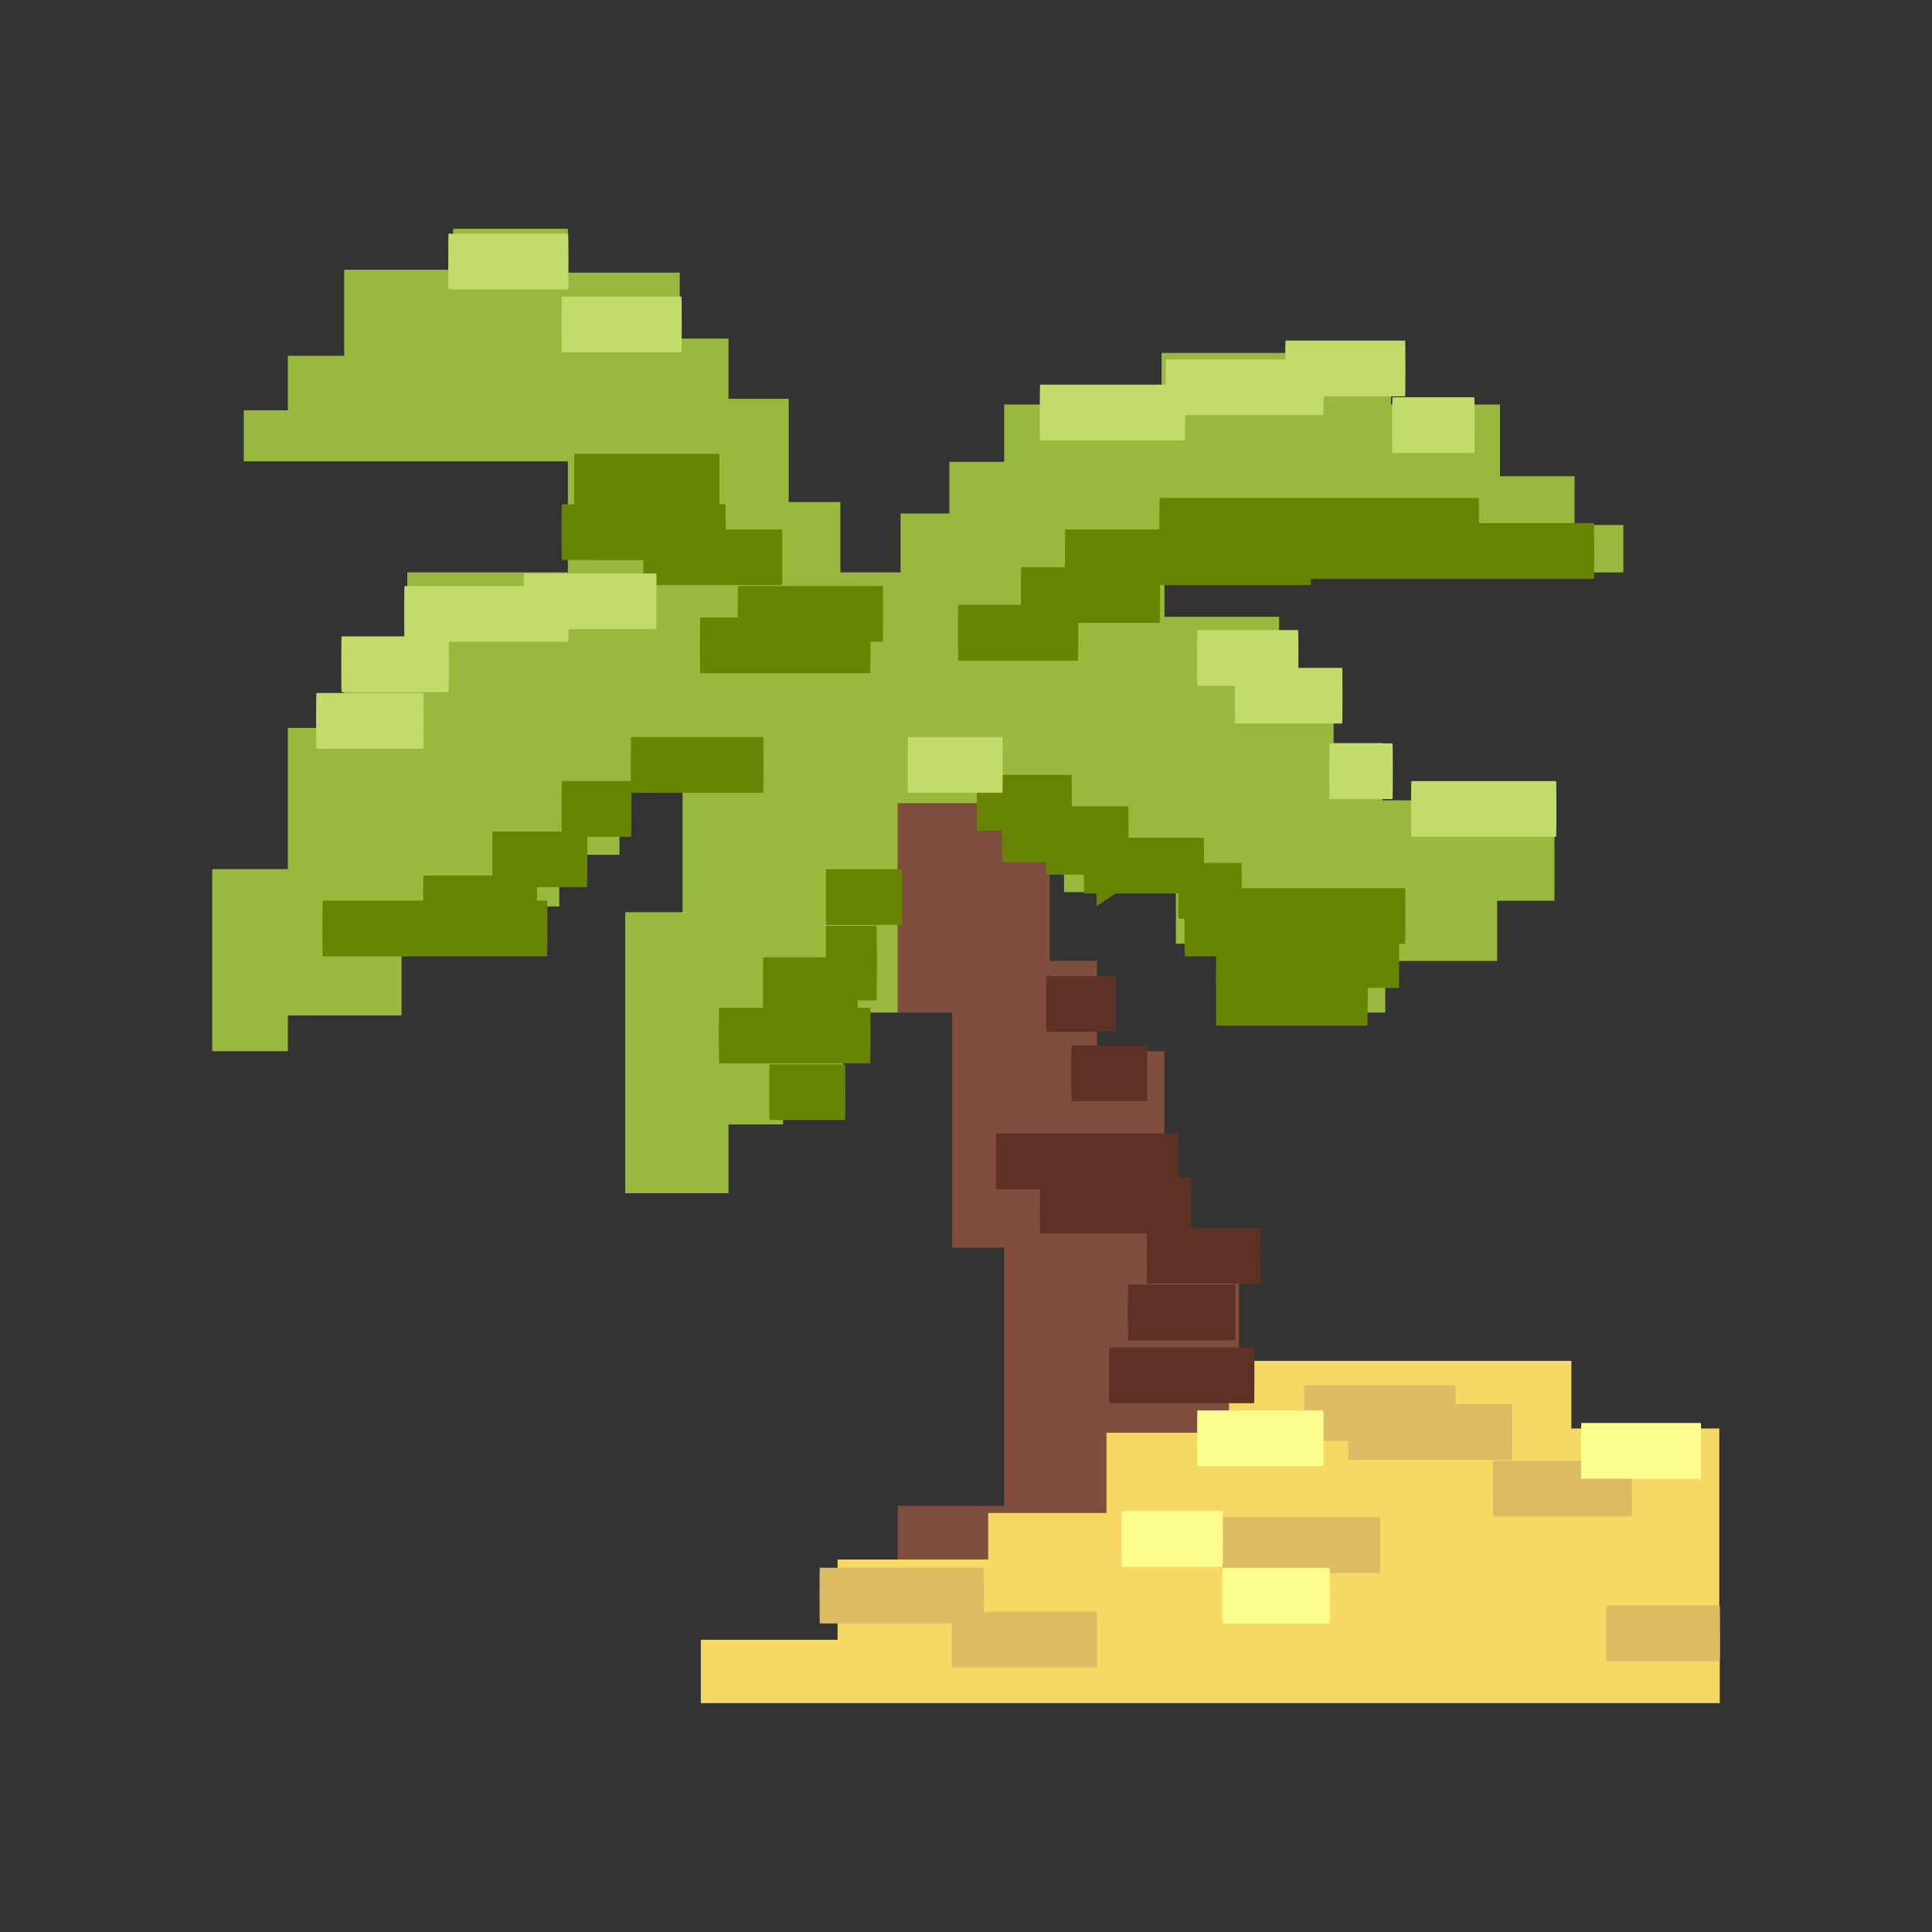 <svg xmlns="http://www.w3.org/2000/svg" viewBox="0 0 346.742 346.742"><rect x="0" y="0" width="346.742" height="346.742" fill="#333333" stroke="none"/><defs><style>.cls-1{fill:#814d3f;}.cls-2{fill:#99b93e;}.cls-3{fill:#f6d865;}.cls-4{fill:#688403;}.cls-5{fill:#c3db6b;}.cls-6{fill:#5e3127;}.cls-7{fill:#dbbc65;}.cls-8{fill:#fdfd8e;}.cls-9{fill:none;}</style></defs><g id="Layer_2" data-name="Layer 2"><g id="Layer_1-2" data-name="Layer 1"><polygon class="cls-1" points="161.113 144.152 161.113 181.727 170.893 181.727 170.893 223.935 180.22 223.935 180.22 270.261 161.113 270.261 161.113 282.614 232.66 282.614 232.66 251.705 222.366 251.705 222.366 220.847 208.983 220.847 208.983 188.666 196.887 188.666 196.887 172.462 188.394 172.462 188.394 151.873 180.22 144.152 161.113 144.152"/><polygon class="cls-2" points="38.093 188.666 38.093 155.991 51.666 155.991 51.666 130.64 61.771 130.64 61.771 118.676 73.095 118.676 73.095 102.725 101.92 102.725 101.92 82.786 63.83 82.786 43.755 82.786 43.755 73.635 51.666 73.635 51.666 63.855 61.771 63.855 61.771 48.413 81.331 48.413 81.331 41.068 101.92 41.068 101.92 48.928 121.994 48.928 121.994 60.766 130.744 60.766 130.744 71.576 141.554 71.576 141.554 90.106 150.819 90.106 150.819 102.725 161.628 102.725 161.628 92.165 170.378 92.165 170.378 82.9 180.22 82.9 180.22 72.605 208.468 72.605 208.468 63.34 249.646 63.34 249.646 72.605 269.206 72.605 269.206 85.473 282.589 85.473 282.589 94.224 291.339 94.224 291.339 102.725 208.983 102.725 208.983 110.701 229.572 110.701 229.572 122.664 239.352 122.664 239.352 133.343 248.102 133.343 248.102 143.638 278.986 143.638 278.986 161.653 268.691 161.653 268.691 172.462 248.617 172.462 248.617 181.727 218.763 181.727 218.763 169.374 211.042 169.374 211.042 160.109 190.967 160.109 190.967 151.873 180.22 151.873 180.22 144.152 161.113 144.152 161.113 181.727 151.333 181.727 151.333 193.566 140.524 193.566 140.524 201.802 130.744 201.802 130.744 214.155 112.214 214.155 112.214 163.712 122.509 163.712 122.509 142.093 111.185 142.093 111.185 153.417 100.375 153.417 100.375 162.683 91.11 162.683 91.11 170.918 72.065 170.918 72.065 182.242 51.666 182.242 51.666 188.666 38.093 188.666"/><polyline class="cls-3" points="308.566 293.538 308.566 293.538 308.566 256.373 282.02 256.373 282.02 244.238 220.584 244.238 220.584 257.132 198.589 257.132 198.589 271.543 177.352 271.543 177.352 279.886 150.321 279.886 150.321 294.297 125.776 294.297 125.776 305.673 308.648 305.673 308.648 293.143"/><path class="cls-4" d="M75.99,167.131H96.319c.074,0,.077-10,0-10H75.99c-.073,0-.076,10,0,10Z"/><path class="cls-4" d="M88.413,159.225h16.942c.073,0,.076-10,0-10H88.413c-.073,0-.076,10,0,10Z"/><path class="cls-4" d="M100.837,150.19h12.424c.073,0,.076-10,0-10H100.837c-.073,0-.076,10,0,10Z"/><path class="cls-4" d="M138.108,201.013H151.66c.074,0,.077-10,0-10H138.108c-.074,0-.077,10,0,10Z"/><path class="cls-4" d="M143.755,190.849h12.423c.074,0,.076-10,0-10H143.755c-.074,0-.077,10,0,10Z"/><path class="cls-4" d="M150.531,179.555h6.776c.074,0,.077-10,0-10h-6.776c-.073,0-.076,10,0,10Z"/><path class="cls-4" d="M148.272,166h13.553c.074,0,.076-10,0-10H148.272c-.073,0-.076,10,0,10Z"/><path class="cls-4" d="M148.272,176.166h9.035c.074,0,.077-10,0-10h-9.035c-.073,0-.076,10,0,10Z"/><path class="cls-4" d="M129.072,190.849h24.847c.074,0,.076-10,0-10H129.072c-.073,0-.076,10,0,10Z"/><path class="cls-4" d="M136.978,181.813h16.941c.074,0,.076-10,0-10H136.978c-.073,0-.076,10,0,10Z"/><path class="cls-4" d="M175.378,149.06h16.941c.074,0,.076-10,0-10H175.378c-.073,0-.076,10,0,10Z"/><path class="cls-4" d="M187.8,156.966H199.1c.073,0,.076-10,0-10H187.8c-.074,0-.077,10,0,10Z"/><path class="cls-4" d="M196.837,162.613l3.388-2.258a4.143,4.143,0,0,0,.019-.431c.009-.345.015-.689.016-1.034.013-1.178.016-2.357.015-3.535s0-2.358-.015-3.536l-.01-.782a6.748,6.748,0,0,0-.025-.682l-3.388,2.258a4.143,4.143,0,0,0-.019.431c-.01.345-.015.689-.017,1.034q-.018,1.767-.014,3.535c0,1.179,0,2.358.014,3.536l.011.782a6.468,6.468,0,0,0,.025.682Z"/><path class="cls-4" d="M179.9,154.708h22.588c.073,0,.076-10,0-10H179.9c-.074,0-.077,10,0,10Z"/><path class="cls-4" d="M194.578,160.355h21.459c.073,0,.076-10,0-10H194.578c-.073,0-.076,10,0,10Z"/><path class="cls-4" d="M211.519,164.872h11.294c.074,0,.076-10,0-10H211.519c-.073,0-.076,10,0,10Z"/><path class="cls-4" d="M212.649,171.649H228.46c.074,0,.077-10,0-10H212.649c-.074,0-.077,10,0,10Z"/><path class="cls-4" d="M226.2,180.684h19.2c.074,0,.077-10,0-10H226.2c-.073,0-.076,10,0,10Z"/><path class="cls-4" d="M220.554,169.39h31.624c.073,0,.076-10,0-10H220.554c-.073,0-.076,10,0,10Z"/><path class="cls-4" d="M218.3,177.3h32.752c.074,0,.077-10,0-10H218.3c-.074,0-.077,10,0,10Z"/><path class="cls-4" d="M218.3,184.072H245.4c.074,0,.077-10,0-10H218.3c-.074,0-.077,10,0,10Z"/><path class="cls-4" d="M171.99,118.566h21.459c.073,0,.076-10,0-10H171.99c-.074,0-.076,10,0,10Z"/><path class="cls-4" d="M183.284,111.79h24.847c.073,0,.076-10,0-10H183.284c-.074,0-.076,10,0,10Z"/><path class="cls-4" d="M191.19,105.014h44.047c.073,0,.076-10,0-10H191.19c-.074,0-.076,10,0,10Z"/><path class="cls-4" d="M208.131,99.366h57.258c.074,0,.077-10,0-10h-1.917c-.074,0-.076,10,0,10h1.917c.074,0,.077-10,0-10H208.131c-.074,0-.076,10,0,10Z"/><path class="cls-4" d="M229.59,103.884h56.47c.074,0,.076-10,0-10H229.59c-.074,0-.077,10,0,10Z"/><path class="cls-4" d="M132.46,115.178h25.977c.073,0,.076-10,0-10H132.46c-.073,0-.076,10,0,10Z"/><path class="cls-4" d="M125.684,120.825h30.494c.074,0,.076-10,0-10H125.684c-.073,0-.076,10,0,10Z"/><path class="cls-4" d="M115.519,105.014h24.847c.074,0,.077-10,0-10H115.519c-.073,0-.076,10,0,10Z"/><path class="cls-4" d="M106.484,100.5H130.2c.073,0,.076-10,0-10H106.484c-.073,0-.076,10,0,10Z"/><path class="cls-4" d="M103.1,91.461h25.976c.074,0,.076-10,0-10H103.1c-.074,0-.076,10,0,10Z"/><path class="cls-4" d="M100.837,100.5h19.2c.073,0,.076-10,0-10h-19.2c-.073,0-.076,10,0,10Z"/><path class="cls-4" d="M57.919,171.649H98.192c.074,0,.077-10,0-10h-.743c-.074,0-.076,10,0,10h.743c.074,0,.077-10,0-10H57.919c-.073,0-.076,10,0,10Z"/><path class="cls-4" d="M113.261,142.284h23.717c.074,0,.076-10,0-10H113.261c-.074,0-.077,10,0,10Z"/><path class="cls-5" d="M80.508,51.931h21.458c.074,0,.077-10,0-10H80.508c-.074,0-.077,10,0,10Z"/><path class="cls-5" d="M100.837,63.225H122.3c.073,0,.076-10,0-10H100.837c-.073,0-.076,10,0,10Z"/><path class="cls-5" d="M209.26,74.519H237.5c.073,0,.076-10,0-10H209.26c-.073,0-.076,10,0,10Z"/><path class="cls-5" d="M230.719,71.131h21.459c.073,0,.076-10,0-10H230.719c-.073,0-.076,10,0,10Z"/><path class="cls-5" d="M249.919,81.3H264.6c.074,0,.077-10,0-10H249.919c-.073,0-.076,10,0,10Z"/><path class="cls-5" d="M186.672,79.037h25.977c.073,0,.076-10,0-10H186.672c-.073,0-.076,10,0,10Z"/><path class="cls-5" d="M214.907,123.084h18.071c.073,0,.076-10,0-10H214.907c-.073,0-.076,10,0,10Z"/><path class="cls-5" d="M221.684,129.861h19.2c.073,0,.076-10,0-10h-19.2c-.074,0-.076,10,0,10Z"/><path class="cls-5" d="M238.625,143.413h11.294c.074,0,.076-10,0-10H238.625c-.074,0-.076,10,0,10Z"/><path class="cls-5" d="M253.307,150.19h25.977c.073,0,.076-10,0-10H253.307c-.073,0-.076,10,0,10Z"/><path class="cls-5" d="M72.6,115.178h29.364c.074,0,.077-10,0-10H72.6c-.074,0-.076,10,0,10Z"/><path class="cls-5" d="M61.308,124.213h19.2c.073,0,.076-10,0-10h-19.2c-.074,0-.077,10,0,10Z"/><path class="cls-5" d="M56.79,134.378h19.2c.073,0,.076-10,0-10H56.79c-.073,0-.076,10,0,10Z"/><path class="cls-5" d="M94.061,112.919h23.717c.074,0,.076-10,0-10H94.061c-.074,0-.077,10,0,10Z"/><path class="cls-5" d="M162.955,142.284H179.9c.073,0,.076-10,0-10H162.955c-.074,0-.077,10,0,10Z"/><path class="cls-6" d="M187.8,185.2h12.423c.074,0,.076-10,0-10H187.8c-.074,0-.077,10,0,10Z"/><path class="cls-6" d="M192.319,197.625h13.553c.074,0,.076-10,0-10H192.319c-.073,0-.076,10,0,10Z"/><path class="cls-6" d="M178.766,213.437h32.753c.074,0,.076-10,0-10H178.766c-.073,0-.076,10,0,10Z"/><path class="cls-6" d="M186.672,221.343h27.106c.073,0,.076-10,0-10H186.672c-.073,0-.076,10,0,10Z"/><path class="cls-6" d="M205.872,230.378H226.2c.074,0,.077-10,0-10H205.872c-.073,0-.076,10,0,10Z"/><path class="cls-6" d="M202.484,240.543h19.2c.073,0,.076-10,0-10h-19.2c-.074,0-.076,10,0,10Z"/><path class="cls-6" d="M199.1,251.837h25.976c.074,0,.076-10,0-10H199.1c-.074,0-.077,10,0,10Z"/><path class="cls-7" d="M219.425,282.331H247.66c.074,0,.076-10,0-10H219.425c-.073,0-.076,10,0,10Z"/><path class="cls-7" d="M234.107,258.613h27.106c.074,0,.076-10,0-10H234.107c-.073,0-.076,10,0,10Z"/><path class="cls-7" d="M242.013,262h29.365c.073,0,.076-10,0-10H242.013c-.073,0-.076,10,0,10Z"/><path class="cls-7" d="M147.143,291.366h29.364c.074,0,.077-10,0-10H147.143c-.074,0-.076,10,0,10Z"/><path class="cls-7" d="M170.86,299.272h25.977c.073,0,.076-10,0-10H170.86c-.073,0-.076,10,0,10Z"/><path class="cls-7" d="M267.99,272.166h24.847c.073,0,.076-10,0-10H267.99c-.074,0-.077,10,0,10Z"/><path class="cls-7" d="M288.319,298.143h20.329c.074,0,.077-10,0-10H288.319c-.073,0-.076,10,0,10Z"/><path class="cls-8" d="M214.907,263.131H237.5c.073,0,.076-10,0-10H214.907c-.073,0-.076,10,0,10Z"/><path class="cls-8" d="M219.425,291.366h19.2c.073,0,.076-10,0-10h-19.2c-.073,0-.076,10,0,10Z"/><path class="cls-8" d="M201.354,281.2h18.071c.073,0,.076-10,0-10H201.354c-.073,0-.076,10,0,10Z"/><path class="cls-8" d="M283.8,265.39H305.26c.074,0,.076-10,0-10H283.8c-.073,0-.076,10,0,10Z"/><rect class="cls-9" width="346.742" height="346.742"/></g></g></svg>